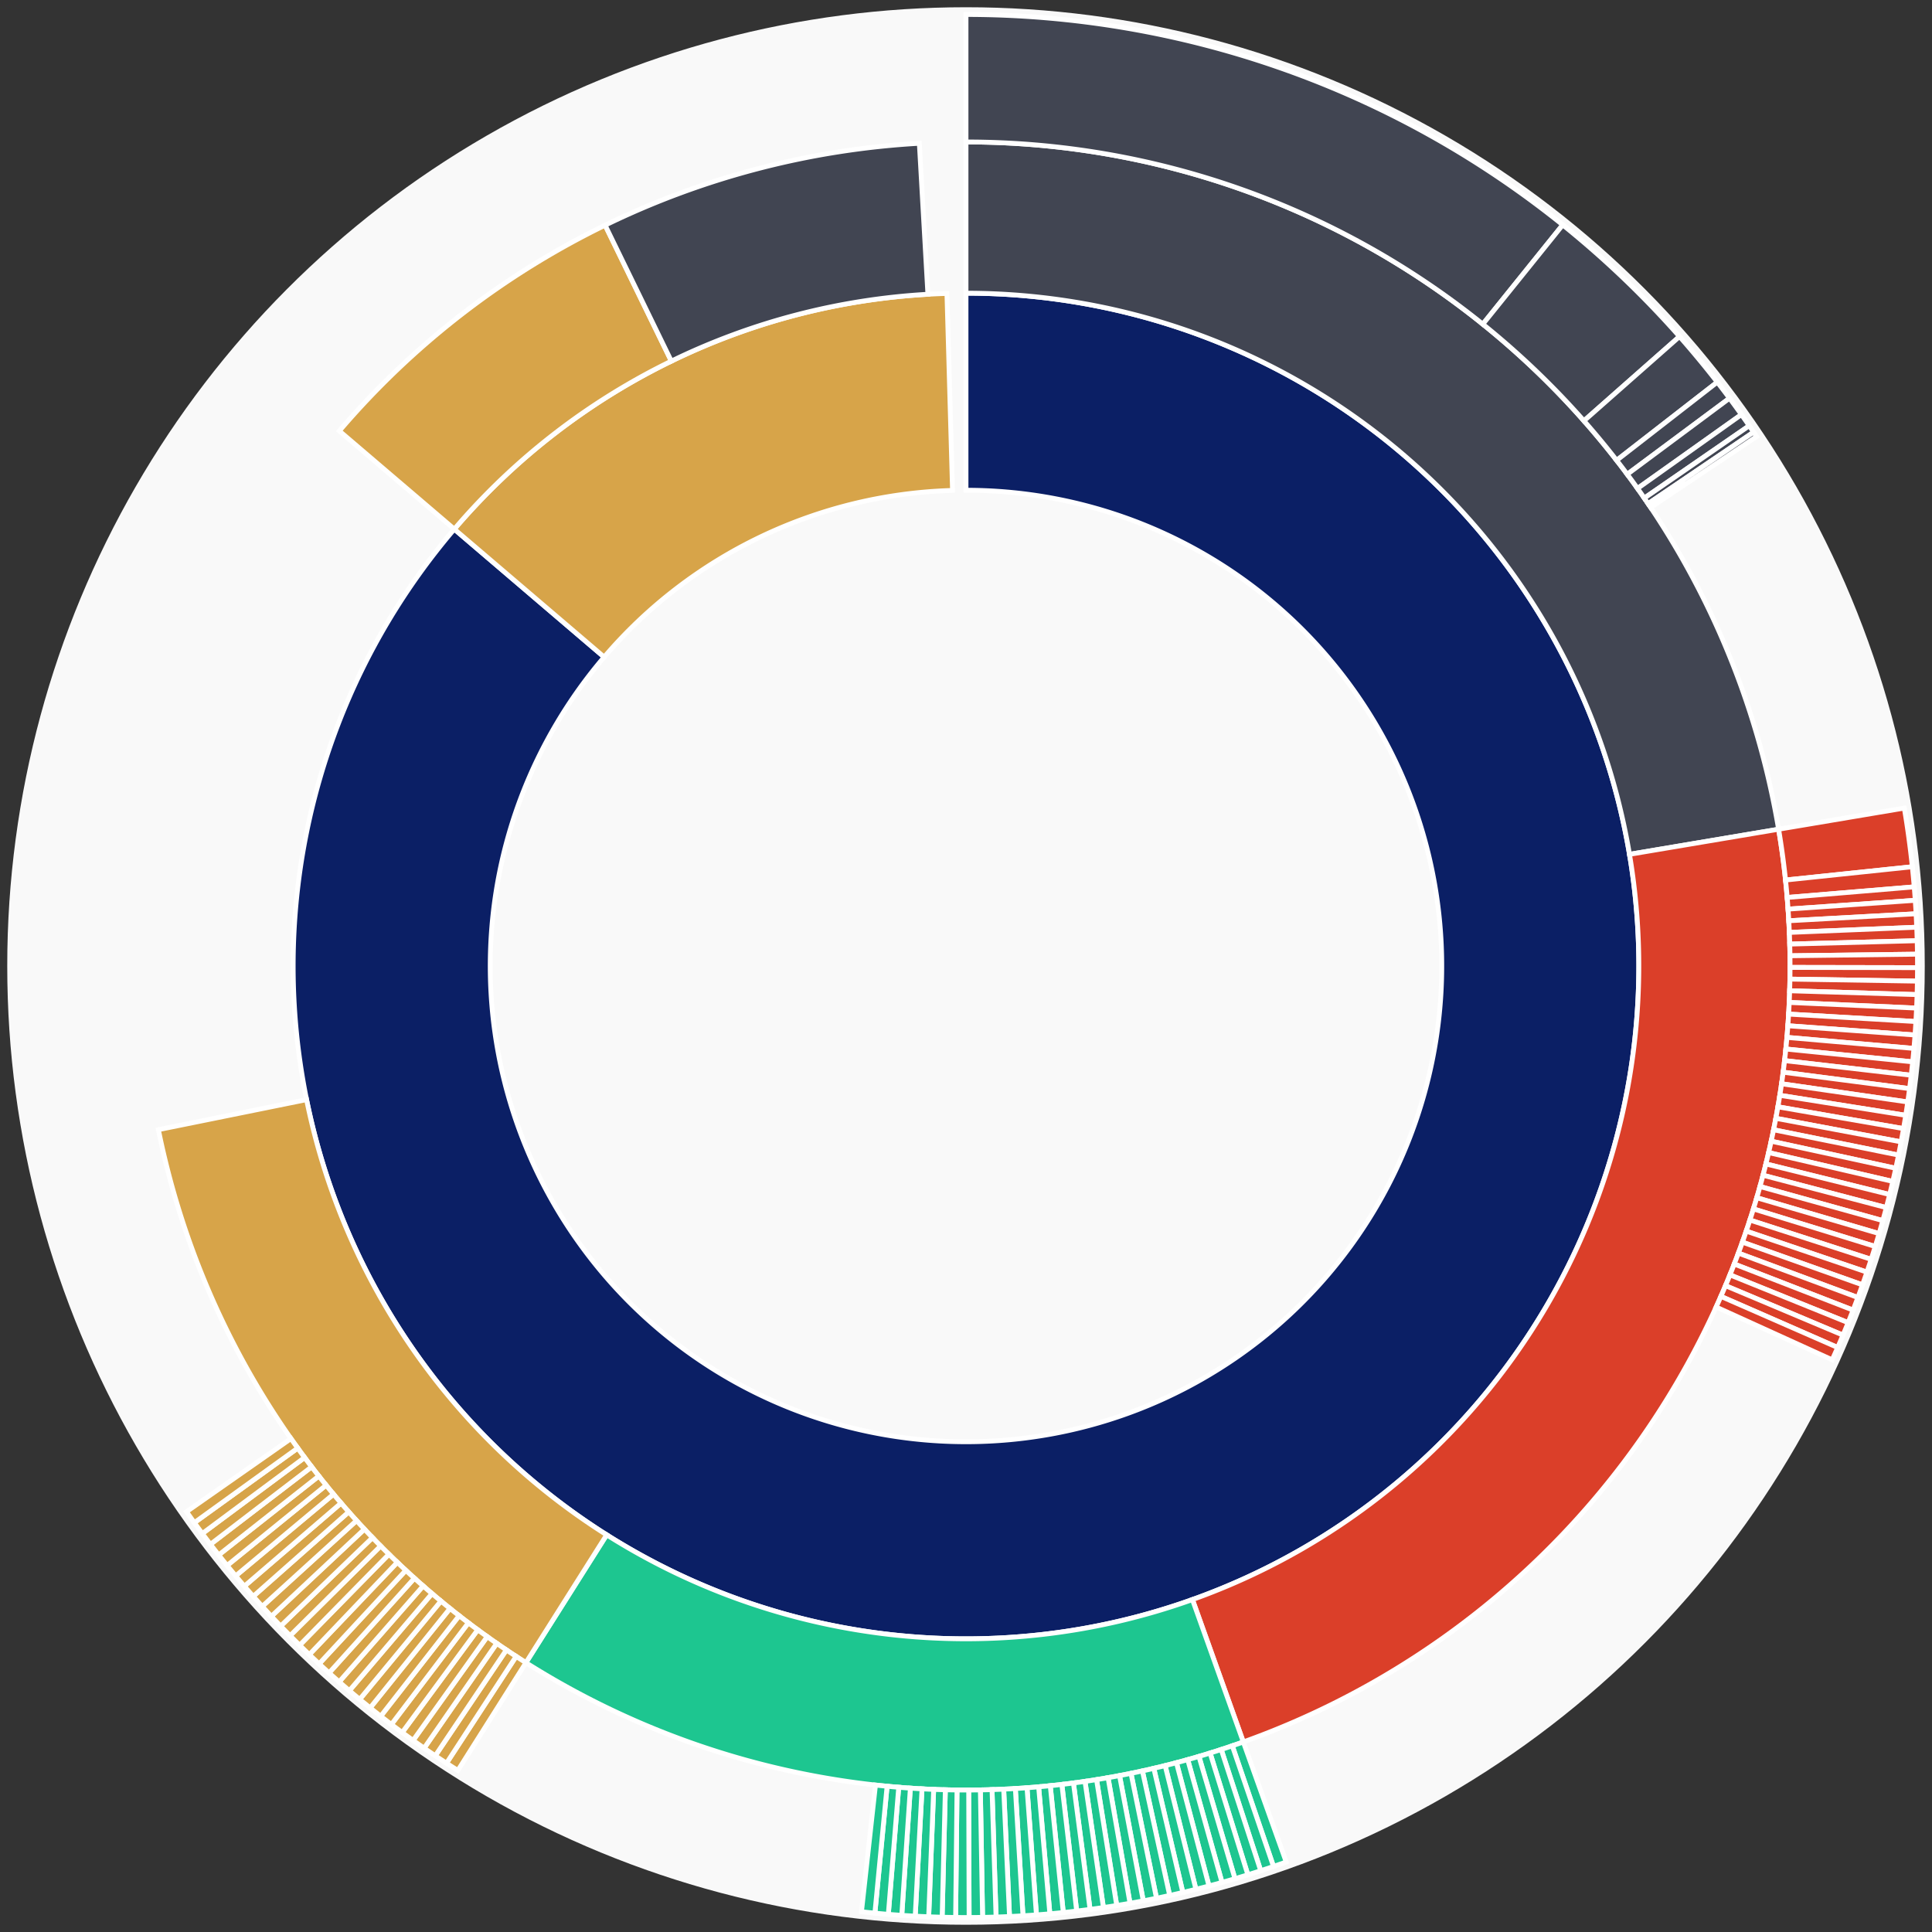 <svg xmlns="http://www.w3.org/2000/svg" width="400" height="400" id="block-7824845"><rect width="100%" height="100%" fill="#333333" stroke="none"/><g id="burst-container" transform="translate(200,200)"><circle r="197" style="fill: #f9f9f9; stroke: #f9f9f9; stroke-width: 3; opacity: 1;" id="circle-base"></circle><path display="none" d="M6.031385485800715e-15,-98.5A98.5,98.5,0,1,1,-6.031385485800715e-15,98.5A98.5,98.5,0,1,1,6.031385485800715e-15,-98.5Z" fill-rule="evenodd" id="p-type-root" style="stroke: #fff; opacity: 1;"></path><path d="M8.529667153919608e-15,-139.3A139.3,139.3,0,1,1,-105.941,-90.449L-74.912,-63.957A98.5,98.5,0,1,0,6.031385485800715e-15,-98.5Z" fill-rule="evenodd" style="fill: #0B1F65; stroke: #fff; opacity: 1;" id="p-type-data"></path><path d="M-105.941,-90.449A139.3,139.3,0,0,1,-3.946,-139.244L-2.79,-98.46A98.5,98.5,0,0,0,-74.912,-63.957Z" fill-rule="evenodd" style="fill: #D7A449; stroke: #fff; opacity: 1;" id="p-type-value"></path><path d="M1.0446666101440332e-14,-170.607A170.607,170.607,0,0,1,168.241,-28.317L137.368,-23.12A139.3,139.3,0,0,0,8.529667153919608e-15,-139.3Z" fill-rule="evenodd" style="fill: #414552; stroke: #fff; opacity: 1;" id="p-type-ether"></path><path d="M168.241,-28.317A170.607,170.607,0,0,1,57.417,160.655L46.881,131.174A139.3,139.3,0,0,0,137.368,-23.12Z" fill-rule="evenodd" style="fill: #DB3F29; stroke: #fff; opacity: 1;" id="p-type-functions"></path><path d="M57.417,160.655A170.607,170.607,0,0,1,-91.111,144.241L-74.392,117.772A139.3,139.3,0,0,0,46.881,131.174Z" fill-rule="evenodd" style="fill: #1DC690; stroke: #fff; opacity: 1;" id="p-type-logs"></path><path d="M-91.111,144.241A170.607,170.607,0,0,1,-167.208,33.885L-136.525,27.667A139.3,139.3,0,0,0,-74.392,117.772Z" fill-rule="evenodd" style="fill: #D7A449; stroke: #fff; opacity: 1;" id="p-type-tokenTransfers"></path><path d="M-129.751,-110.777A170.607,170.607,0,0,1,-74.716,-153.376L-61.005,-125.231A139.3,139.3,0,0,0,-105.941,-90.449Z" fill-rule="evenodd" style="fill: #D7A449; stroke: #fff; opacity: 1;" id="p-type-tokenTransfers"></path><path d="M-74.716,-153.376A170.607,170.607,0,0,1,-9.662,-170.333L-7.889,-139.076A139.3,139.3,0,0,0,-61.005,-125.231Z" fill-rule="evenodd" style="fill: #414552; stroke: #fff; opacity: 1;" id="p-type-ether"></path><path d="M1.206277097160143e-14,-197A197,197,0,0,1,123.551,-153.441L106.998,-132.884A170.607,170.607,0,0,0,1.0446666101440332e-14,-170.607Z" fill-rule="evenodd" style="fill: #414552; stroke: #fff; opacity: 1;" id="p-type-ether"></path><path d="M123.551,-153.441A197,197,0,0,1,147.728,-130.328L127.936,-112.868A170.607,170.607,0,0,0,106.998,-132.884Z" fill-rule="evenodd" style="fill: #414552; stroke: #fff; opacity: 1;" id="p-type-ether"></path><path d="M147.728,-130.328A197,197,0,0,1,155.549,-120.886L134.709,-104.691A170.607,170.607,0,0,0,127.936,-112.868Z" fill-rule="evenodd" style="fill: #414552; stroke: #fff; opacity: 1;" id="p-type-ether"></path><path d="M155.549,-120.886A197,197,0,0,1,158.082,-117.554L136.903,-101.805A170.607,170.607,0,0,0,134.709,-104.691Z" fill-rule="evenodd" style="fill: #414552; stroke: #fff; opacity: 1;" id="p-type-ether"></path><path d="M158.082,-117.554A197,197,0,0,1,160.544,-114.169L139.036,-98.873A170.607,170.607,0,0,0,136.903,-101.805Z" fill-rule="evenodd" style="fill: #414552; stroke: #fff; opacity: 1;" id="p-type-ether"></path><path d="M160.544,-114.169A197,197,0,0,1,162.164,-111.857L140.438,-96.871A170.607,170.607,0,0,0,139.036,-98.873Z" fill-rule="evenodd" style="fill: #414552; stroke: #fff; opacity: 1;" id="p-type-ether"></path><path d="M162.164,-111.857A197,197,0,0,1,163.07,-110.531L141.223,-95.723A170.607,170.607,0,0,0,140.438,-96.871Z" fill-rule="evenodd" style="fill: #414552; stroke: #fff; opacity: 1;" id="p-type-ether"></path><path d="M163.07,-110.531A197,197,0,0,1,163.686,-109.618L141.756,-94.932A170.607,170.607,0,0,0,141.223,-95.723Z" fill-rule="evenodd" style="fill: #414552; stroke: #fff; opacity: 1;" id="p-type-ether"></path><path d="M194.268,-32.697A197,197,0,0,1,195.925,-20.549L169.676,-17.796A170.607,170.607,0,0,0,168.241,-28.317Z" fill-rule="evenodd" style="fill: #DB3F29; stroke: #fff; opacity: 1;" id="p-type-functions"></path><path d="M195.925,-20.549A197,197,0,0,1,196.318,-16.382L170.016,-14.187A170.607,170.607,0,0,0,169.676,-17.796Z" fill-rule="evenodd" style="fill: #DB3F29; stroke: #fff; opacity: 1;" id="p-type-functions"></path><path d="M196.318,-16.382A197,197,0,0,1,196.53,-13.599L170.2,-11.777A170.607,170.607,0,0,0,170.016,-14.187Z" fill-rule="evenodd" style="fill: #DB3F29; stroke: #fff; opacity: 1;" id="p-type-functions"></path><path d="M196.53,-13.599A197,197,0,0,1,196.703,-10.814L170.35,-9.365A170.607,170.607,0,0,0,170.2,-11.777Z" fill-rule="evenodd" style="fill: #DB3F29; stroke: #fff; opacity: 1;" id="p-type-functions"></path><path d="M196.703,-10.814A197,197,0,0,1,196.836,-8.026L170.465,-6.951A170.607,170.607,0,0,0,170.35,-9.365Z" fill-rule="evenodd" style="fill: #DB3F29; stroke: #fff; opacity: 1;" id="p-type-functions"></path><path d="M196.836,-8.026A197,197,0,0,1,196.93,-5.237L170.547,-4.536A170.607,170.607,0,0,0,170.465,-6.951Z" fill-rule="evenodd" style="fill: #DB3F29; stroke: #fff; opacity: 1;" id="p-type-functions"></path><path d="M196.93,-5.237A197,197,0,0,1,196.985,-2.447L170.594,-2.119A170.607,170.607,0,0,0,170.547,-4.536Z" fill-rule="evenodd" style="fill: #DB3F29; stroke: #fff; opacity: 1;" id="p-type-functions"></path><path d="M196.985,-2.447A197,197,0,0,1,197,0.343L170.607,0.297A170.607,170.607,0,0,0,170.594,-2.119Z" fill-rule="evenodd" style="fill: #DB3F29; stroke: #fff; opacity: 1;" id="p-type-functions"></path><path d="M197,0.343A197,197,0,0,1,196.975,3.134L170.585,2.714A170.607,170.607,0,0,0,170.607,0.297Z" fill-rule="evenodd" style="fill: #DB3F29; stroke: #fff; opacity: 1;" id="p-type-functions"></path><path d="M196.975,3.134A197,197,0,0,1,196.911,5.924L170.53,5.13A170.607,170.607,0,0,0,170.585,2.714Z" fill-rule="evenodd" style="fill: #DB3F29; stroke: #fff; opacity: 1;" id="p-type-functions"></path><path d="M196.911,5.924A197,197,0,0,1,196.807,8.713L170.44,7.545A170.607,170.607,0,0,0,170.53,5.13Z" fill-rule="evenodd" style="fill: #DB3F29; stroke: #fff; opacity: 1;" id="p-type-functions"></path><path d="M196.807,8.713A197,197,0,0,1,196.664,11.5L170.316,9.959A170.607,170.607,0,0,0,170.44,7.545Z" fill-rule="evenodd" style="fill: #DB3F29; stroke: #fff; opacity: 1;" id="p-type-functions"></path><path d="M196.664,11.5A197,197,0,0,1,196.481,14.284L170.158,12.371A170.607,170.607,0,0,0,170.316,9.959Z" fill-rule="evenodd" style="fill: #DB3F29; stroke: #fff; opacity: 1;" id="p-type-functions"></path><path d="M196.481,14.284A197,197,0,0,1,196.259,17.066L169.966,14.78A170.607,170.607,0,0,0,170.158,12.371Z" fill-rule="evenodd" style="fill: #DB3F29; stroke: #fff; opacity: 1;" id="p-type-functions"></path><path d="M196.259,17.066A197,197,0,0,1,195.998,19.845L169.739,17.186A170.607,170.607,0,0,0,169.966,14.78Z" fill-rule="evenodd" style="fill: #DB3F29; stroke: #fff; opacity: 1;" id="p-type-functions"></path><path d="M195.998,19.845A197,197,0,0,1,195.697,22.619L169.479,19.589A170.607,170.607,0,0,0,169.739,17.186Z" fill-rule="evenodd" style="fill: #DB3F29; stroke: #fff; opacity: 1;" id="p-type-functions"></path><path d="M195.697,22.619A197,197,0,0,1,195.357,25.389L169.184,21.987A170.607,170.607,0,0,0,169.479,19.589Z" fill-rule="evenodd" style="fill: #DB3F29; stroke: #fff; opacity: 1;" id="p-type-functions"></path><path d="M195.357,25.389A197,197,0,0,1,194.978,28.154L168.856,24.382A170.607,170.607,0,0,0,169.184,21.987Z" fill-rule="evenodd" style="fill: #DB3F29; stroke: #fff; opacity: 1;" id="p-type-functions"></path><path d="M194.978,28.154A197,197,0,0,1,194.56,30.913L168.493,26.771A170.607,170.607,0,0,0,168.856,24.382Z" fill-rule="evenodd" style="fill: #DB3F29; stroke: #fff; opacity: 1;" id="p-type-functions"></path><path d="M194.56,30.913A197,197,0,0,1,194.102,33.666L168.097,29.155A170.607,170.607,0,0,0,168.493,26.771Z" fill-rule="evenodd" style="fill: #DB3F29; stroke: #fff; opacity: 1;" id="p-type-functions"></path><path d="M194.102,33.666A197,197,0,0,1,193.606,36.412L167.667,31.533A170.607,170.607,0,0,0,168.097,29.155Z" fill-rule="evenodd" style="fill: #DB3F29; stroke: #fff; opacity: 1;" id="p-type-functions"></path><path d="M193.606,36.412A197,197,0,0,1,193.071,39.151L167.204,33.905A170.607,170.607,0,0,0,167.667,31.533Z" fill-rule="evenodd" style="fill: #DB3F29; stroke: #fff; opacity: 1;" id="p-type-functions"></path><path d="M193.071,39.151A197,197,0,0,1,192.497,41.882L166.707,36.271A170.607,170.607,0,0,0,167.204,33.905Z" fill-rule="evenodd" style="fill: #DB3F29; stroke: #fff; opacity: 1;" id="p-type-functions"></path><path d="M192.497,41.882A197,197,0,0,1,191.884,44.604L166.176,38.628A170.607,170.607,0,0,0,166.707,36.271Z" fill-rule="evenodd" style="fill: #DB3F29; stroke: #fff; opacity: 1;" id="p-type-functions"></path><path d="M191.884,44.604A197,197,0,0,1,191.233,47.318L165.613,40.978A170.607,170.607,0,0,0,166.176,38.628Z" fill-rule="evenodd" style="fill: #DB3F29; stroke: #fff; opacity: 1;" id="p-type-functions"></path><path d="M191.233,47.318A197,197,0,0,1,190.543,50.022L165.015,43.32A170.607,170.607,0,0,0,165.613,40.978Z" fill-rule="evenodd" style="fill: #DB3F29; stroke: #fff; opacity: 1;" id="p-type-functions"></path><path d="M190.543,50.022A197,197,0,0,1,189.816,52.716L164.385,45.653A170.607,170.607,0,0,0,165.015,43.32Z" fill-rule="evenodd" style="fill: #DB3F29; stroke: #fff; opacity: 1;" id="p-type-functions"></path><path d="M189.816,52.716A197,197,0,0,1,189.05,55.4L163.722,47.977A170.607,170.607,0,0,0,164.385,45.653Z" fill-rule="evenodd" style="fill: #DB3F29; stroke: #fff; opacity: 1;" id="p-type-functions"></path><path d="M189.05,55.4A197,197,0,0,1,188.246,58.072L163.026,50.292A170.607,170.607,0,0,0,163.722,47.977Z" fill-rule="evenodd" style="fill: #DB3F29; stroke: #fff; opacity: 1;" id="p-type-functions"></path><path d="M188.246,58.072A197,197,0,0,1,187.405,60.733L162.297,52.596A170.607,170.607,0,0,0,163.026,50.292Z" fill-rule="evenodd" style="fill: #DB3F29; stroke: #fff; opacity: 1;" id="p-type-functions"></path><path d="M187.405,60.733A197,197,0,0,1,186.526,63.381L161.536,54.89A170.607,170.607,0,0,0,162.297,52.596Z" fill-rule="evenodd" style="fill: #DB3F29; stroke: #fff; opacity: 1;" id="p-type-functions"></path><path d="M186.526,63.381A197,197,0,0,1,185.609,66.017L160.742,57.173A170.607,170.607,0,0,0,161.536,54.89Z" fill-rule="evenodd" style="fill: #DB3F29; stroke: #fff; opacity: 1;" id="p-type-functions"></path><path d="M185.609,66.017A197,197,0,0,1,184.655,68.64L159.916,59.444A170.607,170.607,0,0,0,160.742,57.173Z" fill-rule="evenodd" style="fill: #DB3F29; stroke: #fff; opacity: 1;" id="p-type-functions"></path><path d="M184.655,68.64A197,197,0,0,1,183.664,71.249L159.058,61.703A170.607,170.607,0,0,0,159.916,59.444Z" fill-rule="evenodd" style="fill: #DB3F29; stroke: #fff; opacity: 1;" id="p-type-functions"></path><path d="M183.664,71.249A197,197,0,0,1,182.637,73.843L158.168,63.95A170.607,170.607,0,0,0,159.058,61.703Z" fill-rule="evenodd" style="fill: #DB3F29; stroke: #fff; opacity: 1;" id="p-type-functions"></path><path d="M182.637,73.843A197,197,0,0,1,181.572,76.423L157.246,66.184A170.607,170.607,0,0,0,158.168,63.95Z" fill-rule="evenodd" style="fill: #DB3F29; stroke: #fff; opacity: 1;" id="p-type-functions"></path><path d="M181.572,76.423A197,197,0,0,1,180.472,78.987L156.293,68.405A170.607,170.607,0,0,0,157.246,66.184Z" fill-rule="evenodd" style="fill: #DB3F29; stroke: #fff; opacity: 1;" id="p-type-functions"></path><path d="M180.472,78.987A197,197,0,0,1,179.335,81.536L155.308,70.612A170.607,170.607,0,0,0,156.293,68.405Z" fill-rule="evenodd" style="fill: #DB3F29; stroke: #fff; opacity: 1;" id="p-type-functions"></path><path d="M66.299,185.508A197,197,0,0,1,63.665,186.429L55.135,161.452A170.607,170.607,0,0,0,57.417,160.655Z" fill-rule="evenodd" style="fill: #1DC690; stroke: #fff; opacity: 1;" id="p-type-logs"></path><path d="M63.665,186.429A197,197,0,0,1,61.018,187.312L52.843,162.217A170.607,170.607,0,0,0,55.135,161.452Z" fill-rule="evenodd" style="fill: #1DC690; stroke: #fff; opacity: 1;" id="p-type-logs"></path><path d="M61.018,187.312A197,197,0,0,1,58.358,188.158L50.54,162.949A170.607,170.607,0,0,0,52.843,162.217Z" fill-rule="evenodd" style="fill: #1DC690; stroke: #fff; opacity: 1;" id="p-type-logs"></path><path d="M58.358,188.158A197,197,0,0,1,55.687,188.966L48.226,163.649A170.607,170.607,0,0,0,50.54,162.949Z" fill-rule="evenodd" style="fill: #1DC690; stroke: #fff; opacity: 1;" id="p-type-logs"></path><path d="M55.687,188.966A197,197,0,0,1,53.005,189.735L45.903,164.316A170.607,170.607,0,0,0,48.226,163.649Z" fill-rule="evenodd" style="fill: #1DC690; stroke: #fff; opacity: 1;" id="p-type-logs"></path><path d="M53.005,189.735A197,197,0,0,1,50.312,190.467L43.571,164.949A170.607,170.607,0,0,0,45.903,164.316Z" fill-rule="evenodd" style="fill: #1DC690; stroke: #fff; opacity: 1;" id="p-type-logs"></path><path d="M50.312,190.467A197,197,0,0,1,47.609,191.161L41.23,165.55A170.607,170.607,0,0,0,43.571,164.949Z" fill-rule="evenodd" style="fill: #1DC690; stroke: #fff; opacity: 1;" id="p-type-logs"></path><path d="M47.609,191.161A197,197,0,0,1,44.896,191.816L38.881,166.117A170.607,170.607,0,0,0,41.23,165.55Z" fill-rule="evenodd" style="fill: #1DC690; stroke: #fff; opacity: 1;" id="p-type-logs"></path><path d="M44.896,191.816A197,197,0,0,1,42.174,192.433L36.524,166.652A170.607,170.607,0,0,0,38.881,166.117Z" fill-rule="evenodd" style="fill: #1DC690; stroke: #fff; opacity: 1;" id="p-type-logs"></path><path d="M42.174,192.433A197,197,0,0,1,39.444,193.011L34.16,167.152A170.607,170.607,0,0,0,36.524,166.652Z" fill-rule="evenodd" style="fill: #1DC690; stroke: #fff; opacity: 1;" id="p-type-logs"></path><path d="M39.444,193.011A197,197,0,0,1,36.706,193.55L31.788,167.619A170.607,170.607,0,0,0,34.16,167.152Z" fill-rule="evenodd" style="fill: #1DC690; stroke: #fff; opacity: 1;" id="p-type-logs"></path><path d="M36.706,193.55A197,197,0,0,1,33.961,194.051L29.411,168.053A170.607,170.607,0,0,0,31.788,167.619Z" fill-rule="evenodd" style="fill: #1DC690; stroke: #fff; opacity: 1;" id="p-type-logs"></path><path d="M33.961,194.051A197,197,0,0,1,31.208,194.512L27.027,168.453A170.607,170.607,0,0,0,29.411,168.053Z" fill-rule="evenodd" style="fill: #1DC690; stroke: #fff; opacity: 1;" id="p-type-logs"></path><path d="M31.208,194.512A197,197,0,0,1,28.45,194.935L24.638,168.819A170.607,170.607,0,0,0,27.027,168.453Z" fill-rule="evenodd" style="fill: #1DC690; stroke: #fff; opacity: 1;" id="p-type-logs"></path><path d="M28.45,194.935A197,197,0,0,1,25.686,195.318L22.245,169.151A170.607,170.607,0,0,0,24.638,168.819Z" fill-rule="evenodd" style="fill: #1DC690; stroke: #fff; opacity: 1;" id="p-type-logs"></path><path d="M25.686,195.318A197,197,0,0,1,22.916,195.663L19.846,169.449A170.607,170.607,0,0,0,22.245,169.151Z" fill-rule="evenodd" style="fill: #1DC690; stroke: #fff; opacity: 1;" id="p-type-logs"></path><path d="M22.916,195.663A197,197,0,0,1,20.142,195.968L17.444,169.713A170.607,170.607,0,0,0,19.846,169.449Z" fill-rule="evenodd" style="fill: #1DC690; stroke: #fff; opacity: 1;" id="p-type-logs"></path><path d="M20.142,195.968A197,197,0,0,1,17.364,196.233L15.038,169.943A170.607,170.607,0,0,0,17.444,169.713Z" fill-rule="evenodd" style="fill: #1DC690; stroke: #fff; opacity: 1;" id="p-type-logs"></path><path d="M17.364,196.233A197,197,0,0,1,14.583,196.46L12.629,170.139A170.607,170.607,0,0,0,15.038,169.943Z" fill-rule="evenodd" style="fill: #1DC690; stroke: #fff; opacity: 1;" id="p-type-logs"></path><path d="M14.583,196.46A197,197,0,0,1,11.799,196.646L10.218,170.301A170.607,170.607,0,0,0,12.629,170.139Z" fill-rule="evenodd" style="fill: #1DC690; stroke: #fff; opacity: 1;" id="p-type-logs"></path><path d="M11.799,196.646A197,197,0,0,1,9.012,196.794L7.804,170.428A170.607,170.607,0,0,0,10.218,170.301Z" fill-rule="evenodd" style="fill: #1DC690; stroke: #fff; opacity: 1;" id="p-type-logs"></path><path d="M9.012,196.794A197,197,0,0,1,6.223,196.902L5.39,170.522A170.607,170.607,0,0,0,7.804,170.428Z" fill-rule="evenodd" style="fill: #1DC690; stroke: #fff; opacity: 1;" id="p-type-logs"></path><path d="M6.223,196.902A197,197,0,0,1,3.433,196.97L2.973,170.581A170.607,170.607,0,0,0,5.39,170.522Z" fill-rule="evenodd" style="fill: #1DC690; stroke: #fff; opacity: 1;" id="p-type-logs"></path><path d="M3.433,196.97A197,197,0,0,1,0.643,196.999L0.557,170.606A170.607,170.607,0,0,0,2.973,170.581Z" fill-rule="evenodd" style="fill: #1DC690; stroke: #fff; opacity: 1;" id="p-type-logs"></path><path d="M0.643,196.999A197,197,0,0,1,-2.148,196.988L-1.86,170.597A170.607,170.607,0,0,0,0.557,170.606Z" fill-rule="evenodd" style="fill: #1DC690; stroke: #fff; opacity: 1;" id="p-type-logs"></path><path d="M-2.148,196.988A197,197,0,0,1,-4.938,196.938L-4.276,170.553A170.607,170.607,0,0,0,-1.86,170.597Z" fill-rule="evenodd" style="fill: #1DC690; stroke: #fff; opacity: 1;" id="p-type-logs"></path><path d="M-4.938,196.938A197,197,0,0,1,-7.727,196.848L-6.692,170.476A170.607,170.607,0,0,0,-4.276,170.553Z" fill-rule="evenodd" style="fill: #1DC690; stroke: #fff; opacity: 1;" id="p-type-logs"></path><path d="M-7.727,196.848A197,197,0,0,1,-10.515,196.719L-9.106,170.364A170.607,170.607,0,0,0,-6.692,170.476Z" fill-rule="evenodd" style="fill: #1DC690; stroke: #fff; opacity: 1;" id="p-type-logs"></path><path d="M-10.515,196.719A197,197,0,0,1,-13.3,196.551L-11.518,170.218A170.607,170.607,0,0,0,-9.106,170.364Z" fill-rule="evenodd" style="fill: #1DC690; stroke: #fff; opacity: 1;" id="p-type-logs"></path><path d="M-13.3,196.551A197,197,0,0,1,-16.083,196.342L-13.928,170.037A170.607,170.607,0,0,0,-11.518,170.218Z" fill-rule="evenodd" style="fill: #1DC690; stroke: #fff; opacity: 1;" id="p-type-logs"></path><path d="M-16.083,196.342A197,197,0,0,1,-18.863,196.095L-16.336,169.823A170.607,170.607,0,0,0,-13.928,170.037Z" fill-rule="evenodd" style="fill: #1DC690; stroke: #fff; opacity: 1;" id="p-type-logs"></path><path d="M-18.863,196.095A197,197,0,0,1,-21.639,195.808L-18.74,169.575A170.607,170.607,0,0,0,-16.336,169.823Z" fill-rule="evenodd" style="fill: #1DC690; stroke: #fff; opacity: 1;" id="p-type-logs"></path><path d="M-105.206,166.555A197,197,0,0,1,-107.555,165.048L-93.145,142.936A170.607,170.607,0,0,0,-91.111,144.241Z" fill-rule="evenodd" style="fill: #D7A449; stroke: #fff; opacity: 1;" id="p-type-tokenTransfers"></path><path d="M-107.555,165.048A197,197,0,0,1,-109.882,163.508L-95.161,141.602A170.607,170.607,0,0,0,-93.145,142.936Z" fill-rule="evenodd" style="fill: #D7A449; stroke: #fff; opacity: 1;" id="p-type-tokenTransfers"></path><path d="M-109.882,163.508A197,197,0,0,1,-112.187,161.935L-97.157,140.24A170.607,170.607,0,0,0,-95.161,141.602Z" fill-rule="evenodd" style="fill: #D7A449; stroke: #fff; opacity: 1;" id="p-type-tokenTransfers"></path><path d="M-112.187,161.935A197,197,0,0,1,-114.47,160.33L-99.134,138.85A170.607,170.607,0,0,0,-97.157,140.24Z" fill-rule="evenodd" style="fill: #D7A449; stroke: #fff; opacity: 1;" id="p-type-tokenTransfers"></path><path d="M-114.47,160.33A197,197,0,0,1,-116.729,158.692L-101.091,137.432A170.607,170.607,0,0,0,-99.134,138.85Z" fill-rule="evenodd" style="fill: #D7A449; stroke: #fff; opacity: 1;" id="p-type-tokenTransfers"></path><path d="M-116.729,158.692A197,197,0,0,1,-118.966,157.023L-103.027,135.986A170.607,170.607,0,0,0,-101.091,137.432Z" fill-rule="evenodd" style="fill: #D7A449; stroke: #fff; opacity: 1;" id="p-type-tokenTransfers"></path><path d="M-118.966,157.023A197,197,0,0,1,-121.178,155.322L-104.943,134.513A170.607,170.607,0,0,0,-103.027,135.986Z" fill-rule="evenodd" style="fill: #D7A449; stroke: #fff; opacity: 1;" id="p-type-tokenTransfers"></path><path d="M-121.178,155.322A197,197,0,0,1,-123.366,153.59L-106.838,133.013A170.607,170.607,0,0,0,-104.943,134.513Z" fill-rule="evenodd" style="fill: #D7A449; stroke: #fff; opacity: 1;" id="p-type-tokenTransfers"></path><path d="M-123.366,153.59A197,197,0,0,1,-125.529,151.827L-108.712,131.486A170.607,170.607,0,0,0,-106.838,133.013Z" fill-rule="evenodd" style="fill: #D7A449; stroke: #fff; opacity: 1;" id="p-type-tokenTransfers"></path><path d="M-125.529,151.827A197,197,0,0,1,-127.667,150.033L-110.563,129.933A170.607,170.607,0,0,0,-108.712,131.486Z" fill-rule="evenodd" style="fill: #D7A449; stroke: #fff; opacity: 1;" id="p-type-tokenTransfers"></path><path d="M-127.667,150.033A197,197,0,0,1,-129.78,148.21L-112.393,128.354A170.607,170.607,0,0,0,-110.563,129.933Z" fill-rule="evenodd" style="fill: #D7A449; stroke: #fff; opacity: 1;" id="p-type-tokenTransfers"></path><path d="M-129.78,148.21A197,197,0,0,1,-131.866,146.357L-114.2,126.749A170.607,170.607,0,0,0,-112.393,128.354Z" fill-rule="evenodd" style="fill: #D7A449; stroke: #fff; opacity: 1;" id="p-type-tokenTransfers"></path><path d="M-131.866,146.357A197,197,0,0,1,-133.926,144.474L-115.984,125.118A170.607,170.607,0,0,0,-114.2,126.749Z" fill-rule="evenodd" style="fill: #D7A449; stroke: #fff; opacity: 1;" id="p-type-tokenTransfers"></path><path d="M-133.926,144.474A197,197,0,0,1,-135.959,142.562L-117.744,123.463A170.607,170.607,0,0,0,-115.984,125.118Z" fill-rule="evenodd" style="fill: #D7A449; stroke: #fff; opacity: 1;" id="p-type-tokenTransfers"></path><path d="M-135.959,142.562A197,197,0,0,1,-137.965,140.622L-119.481,121.782A170.607,170.607,0,0,0,-117.744,123.463Z" fill-rule="evenodd" style="fill: #D7A449; stroke: #fff; opacity: 1;" id="p-type-tokenTransfers"></path><path d="M-137.965,140.622A197,197,0,0,1,-139.943,138.654L-121.194,120.078A170.607,170.607,0,0,0,-119.481,121.782Z" fill-rule="evenodd" style="fill: #D7A449; stroke: #fff; opacity: 1;" id="p-type-tokenTransfers"></path><path d="M-139.943,138.654A197,197,0,0,1,-141.893,136.658L-122.883,118.349A170.607,170.607,0,0,0,-121.194,120.078Z" fill-rule="evenodd" style="fill: #D7A449; stroke: #fff; opacity: 1;" id="p-type-tokenTransfers"></path><path d="M-141.893,136.658A197,197,0,0,1,-143.815,134.634L-124.547,116.596A170.607,170.607,0,0,0,-122.883,118.349Z" fill-rule="evenodd" style="fill: #D7A449; stroke: #fff; opacity: 1;" id="p-type-tokenTransfers"></path><path d="M-143.815,134.634A197,197,0,0,1,-145.708,132.583L-126.187,114.82A170.607,170.607,0,0,0,-124.547,116.596Z" fill-rule="evenodd" style="fill: #D7A449; stroke: #fff; opacity: 1;" id="p-type-tokenTransfers"></path><path d="M-145.708,132.583A197,197,0,0,1,-147.571,130.506L-127.8,113.021A170.607,170.607,0,0,0,-126.187,114.82Z" fill-rule="evenodd" style="fill: #D7A449; stroke: #fff; opacity: 1;" id="p-type-tokenTransfers"></path><path d="M-147.571,130.506A197,197,0,0,1,-149.405,128.402L-129.388,111.2A170.607,170.607,0,0,0,-127.8,113.021Z" fill-rule="evenodd" style="fill: #D7A449; stroke: #fff; opacity: 1;" id="p-type-tokenTransfers"></path><path d="M-149.405,128.402A197,197,0,0,1,-151.209,126.273L-130.951,109.356A170.607,170.607,0,0,0,-129.388,111.2Z" fill-rule="evenodd" style="fill: #D7A449; stroke: #fff; opacity: 1;" id="p-type-tokenTransfers"></path><path d="M-151.209,126.273A197,197,0,0,1,-152.982,124.118L-132.487,107.49A170.607,170.607,0,0,0,-130.951,109.356Z" fill-rule="evenodd" style="fill: #D7A449; stroke: #fff; opacity: 1;" id="p-type-tokenTransfers"></path><path d="M-152.982,124.118A197,197,0,0,1,-154.725,121.939L-133.996,105.602A170.607,170.607,0,0,0,-132.487,107.49Z" fill-rule="evenodd" style="fill: #D7A449; stroke: #fff; opacity: 1;" id="p-type-tokenTransfers"></path><path d="M-154.725,121.939A197,197,0,0,1,-156.437,119.735L-135.478,103.694A170.607,170.607,0,0,0,-133.996,105.602Z" fill-rule="evenodd" style="fill: #D7A449; stroke: #fff; opacity: 1;" id="p-type-tokenTransfers"></path><path d="M-156.437,119.735A197,197,0,0,1,-158.117,117.507L-136.934,101.764A170.607,170.607,0,0,0,-135.478,103.694Z" fill-rule="evenodd" style="fill: #D7A449; stroke: #fff; opacity: 1;" id="p-type-tokenTransfers"></path><path d="M-158.117,117.507A197,197,0,0,1,-159.766,115.255L-138.361,99.814A170.607,170.607,0,0,0,-136.934,101.764Z" fill-rule="evenodd" style="fill: #D7A449; stroke: #fff; opacity: 1;" id="p-type-tokenTransfers"></path><path d="M-159.766,115.255A197,197,0,0,1,-161.383,112.981L-139.762,97.844A170.607,170.607,0,0,0,-138.361,99.814Z" fill-rule="evenodd" style="fill: #D7A449; stroke: #fff; opacity: 1;" id="p-type-tokenTransfers"></path></g></svg>